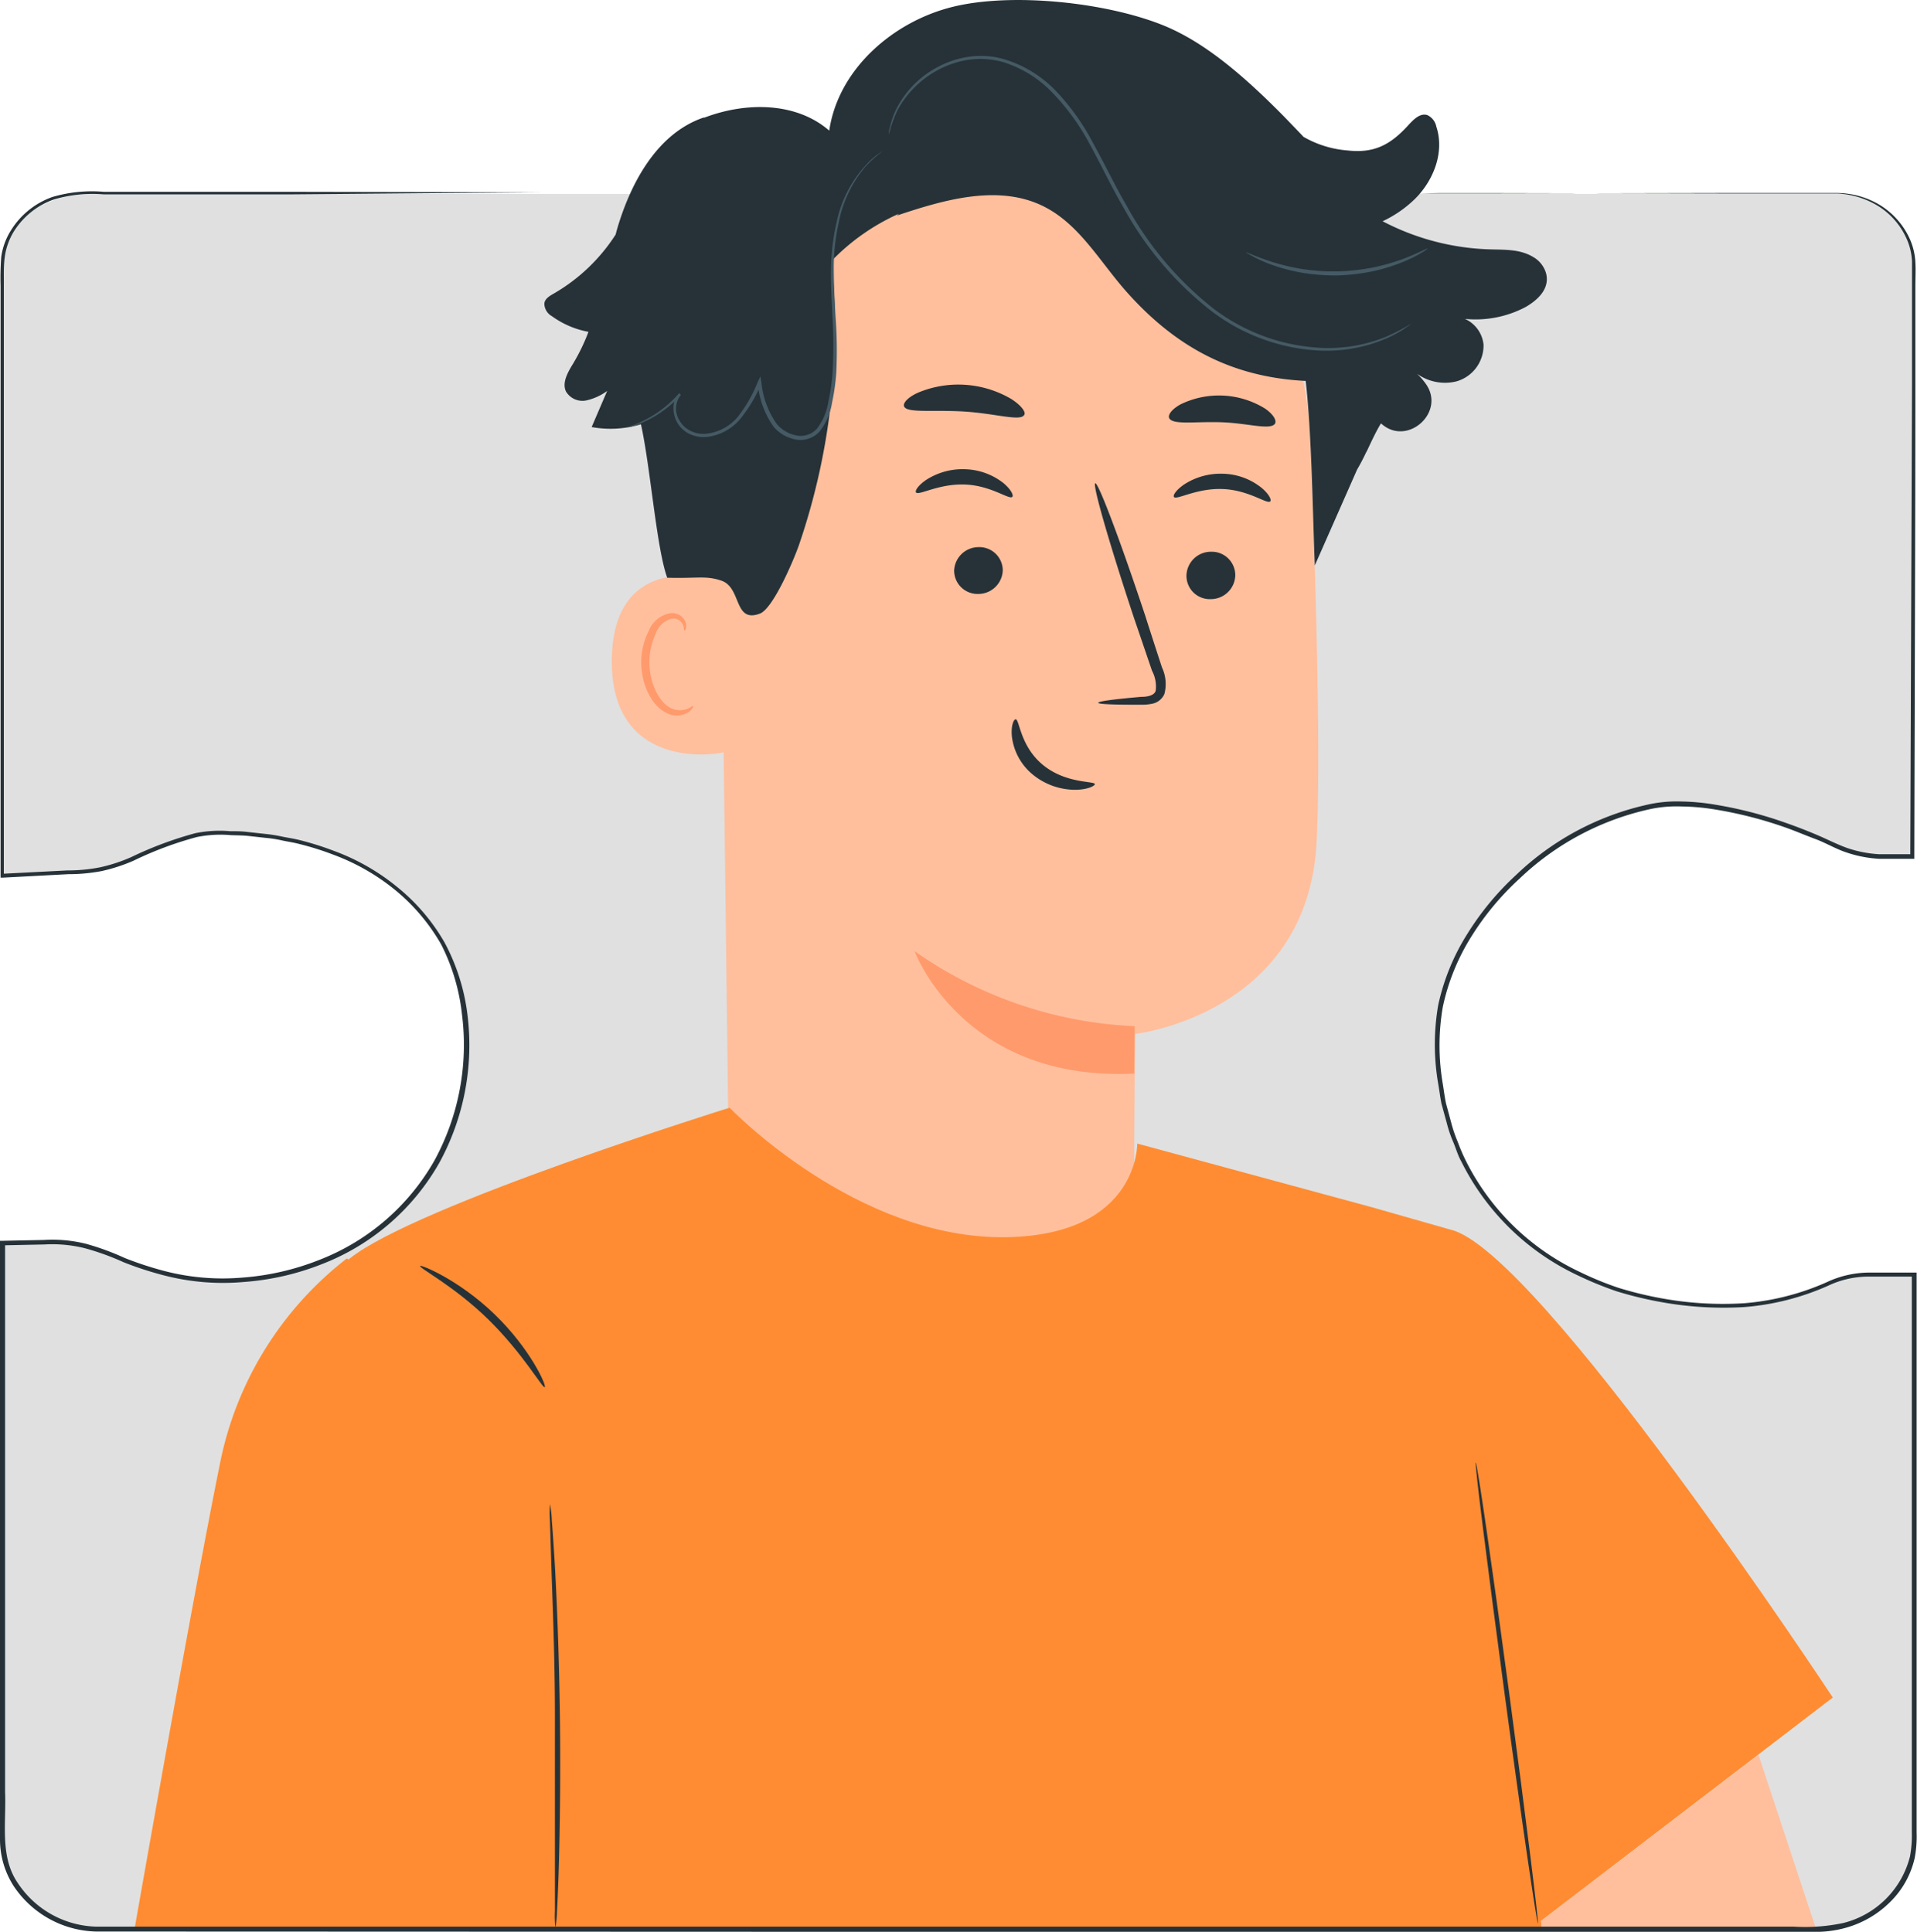 <svg xmlns="http://www.w3.org/2000/svg" viewBox="0 0 199.85 201.43"><defs><style>.cls-1{fill:#e0e0e0;}.cls-2{fill:#ffbf9d;}.cls-3{fill:#ff9a6c;}.cls-4{fill:#263238;}.cls-5{fill:#455a64;}.cls-6{fill:#ff8c32;}</style></defs><g id="Слой_2" data-name="Слой 2"><g id="Character_1" data-name="Character 1"><path class="cls-1" d="M194.86,133a10.52,10.52,0,0,0-4.63,1.11,26.27,26.27,0,0,1-10.44,2.15c-15.28,0-29.95-9.05-29.95-27.78,0-11.17,11.44-22.51,22.71-24.38,5.67-.94,14,1.83,18.46,4a13,13,0,0,0,5.64,1.32h2.76l.18-61.61c0-4.19-3.73-7.59-7.14-7.59H9.8C4,20.17.25,23.57.25,27.76V91.32l7.35-.39a14.48,14.48,0,0,0,5-.89c3.18-1.17,6.5-3.21,10.15-3.21,15.66,0,26.57,8.84,25.94,23.22-.55,12.67-9.93,22.56-23.83,23.45a28.4,28.4,0,0,1-13.23-2.65,15.67,15.67,0,0,0-6-1.35l-5.36.11v62.23c0,5.15,4.59,9.33,10.25,9.33H189.34c5.66,0,10.25-4.18,10.25-9.33v-58.9Z"/><path class="cls-2" d="M76,123,75.06,48.3C74.23,29.72,84.35,13.74,103,13.43l1.72.07a33.25,33.25,0,0,1,31.87,31.92c.63,16.11,1.12,33.92.66,42.53-1,17.83-18.91,19.86-18.91,19.86s-.11,10.85-.1,16.09l-5.66,11.31-4.83-2.65Z"/><path class="cls-3" d="M118.29,107a43.09,43.09,0,0,1-22.94-7.82s5,13.63,22.9,12.76Z"/><path class="cls-4" d="M128.78,60a2.55,2.55,0,0,1-2.56,2.47A2.43,2.43,0,0,1,123.69,60a2.55,2.55,0,0,1,2.55-2.47A2.45,2.45,0,0,1,128.78,60Z"/><path class="cls-4" d="M132.42,52.28c-.33.32-2.2-1.18-4.94-1.29s-4.81,1.18-5.09.83c-.14-.15.21-.74,1.11-1.34a7,7,0,0,1,4.09-1.08,6.65,6.65,0,0,1,3.91,1.45C132.32,51.53,132.58,52.14,132.42,52.28Z"/><path class="cls-4" d="M104.54,59.46A2.55,2.55,0,0,1,102,61.93a2.44,2.44,0,0,1-2.53-2.41A2.55,2.55,0,0,1,102,57.05,2.44,2.44,0,0,1,104.54,59.46Z"/><path class="cls-4" d="M105.53,51.81c-.33.32-2.21-1.19-4.94-1.29s-4.81,1.18-5.09.83c-.14-.16.2-.74,1.1-1.34a7,7,0,0,1,4.1-1.08,6.77,6.77,0,0,1,3.91,1.44C105.43,51.06,105.69,51.67,105.53,51.81Z"/><path class="cls-4" d="M114.49,73.28c0-.16,1.71-.38,4.48-.62.71,0,1.37-.16,1.51-.63a3.47,3.47,0,0,0-.38-2.09c-.59-1.73-1.2-3.53-1.85-5.42-2.56-7.71-4.38-14-4.07-14.13s2.64,6.06,5.2,13.77q.91,2.85,1.76,5.44a4.07,4.07,0,0,1,.25,2.76,1.75,1.75,0,0,1-1.19,1,4.91,4.91,0,0,1-1.2.12C116.22,73.49,114.49,73.43,114.49,73.28Z"/><path class="cls-4" d="M106.77,43.27c-.4.69-3-.16-6.27-.36s-6,.19-6.25-.55c-.13-.35.44-1,1.61-1.48a10.9,10.9,0,0,1,9.53.7C106.47,42.26,107,43,106.77,43.27Z"/><path class="cls-4" d="M132.88,44.23c-.59.61-2.8-.1-5.49-.2s-5,.29-5.47-.38c-.22-.32.15-.93,1.16-1.49a9.13,9.13,0,0,1,8.83.46C132.84,43.28,133.14,43.93,132.88,44.23Z"/><path class="cls-2" d="M76,60.72c-.29-.15-12.1-4.13-12.22,8.08S75.92,78.6,76,78.25,76,60.72,76,60.72Z"/><path class="cls-3" d="M72.26,73.59c-.05,0-.21.15-.58.31a2.13,2.13,0,0,1-1.59,0c-1.28-.49-2.35-2.55-2.39-4.75a7.06,7.06,0,0,1,.63-3,2.45,2.45,0,0,1,1.61-1.62,1.08,1.08,0,0,1,1.25.6c.16.34.08.59.15.61s.26-.21.17-.71a1.37,1.37,0,0,0-.48-.77,1.58,1.58,0,0,0-1.17-.32,3,3,0,0,0-2.24,1.87,7.31,7.31,0,0,0-.77,3.4c.06,2.46,1.3,4.77,3.06,5.3a2.25,2.25,0,0,0,1.94-.31C72.24,73.89,72.3,73.61,72.26,73.59Z"/><path class="cls-4" d="M105.88,75c.42,0,.44,2.78,2.85,4.76s5.39,1.66,5.41,2c0,.17-.66.55-1.92.59a7,7,0,0,1-4.52-1.56,6.05,6.05,0,0,1-2.21-4C105.38,75.65,105.69,75,105.88,75Z"/><path class="cls-4" d="M161.18,28.5a2.88,2.88,0,0,0-1.34-1.7c-1.39-.84-3-.75-4.56-.8a25.69,25.69,0,0,1-11.14-2.93,12.33,12.33,0,0,0,3.31-2.27c2-1.94,3.17-4.94,2.29-7.59A1.68,1.68,0,0,0,148.8,12c-.79-.25-1.49.52-2.05,1.13-1.84,2-3.53,2.86-6.24,2.56a10.85,10.85,0,0,1-4.63-1.43l-.15-.17-1.84-1.91h0c-4.54-4.61-8.45-7.81-12.5-9.49C115.45.25,105.49-.83,99.26.73S87.38,7.26,86.45,13.62c-3.46-3-8.69-3-13-1.36l-.11,0c-4.75,1.63-7.49,6.6-8.94,11.4-.08.27-.15.53-.22.8a18.89,18.89,0,0,1-6.43,6.14c-.46.26-1,.58-1,1.1a1.53,1.53,0,0,0,.79,1.27,9.37,9.37,0,0,0,3.81,1.63,20.59,20.59,0,0,1-1.6,3.31c-.55.9-1.19,2-.74,2.92a2,2,0,0,0,2.08.93,5.82,5.82,0,0,0,2.21-1l-1.62,3.77a11,11,0,0,0,5.14-.29c1,4.52,1.61,12.88,2.74,16,3.24.09,4-.25,5.66.31,2.11.73,1.26,4.46,4,3.43,1.41-.53,3.62-5.81,4.1-7.23A69.71,69.71,0,0,0,86.7,27.2a22.43,22.43,0,0,1,7-4.91l-.21.19c5-1.68,10.68-3.32,15.39-.92,3.65,1.86,5.77,5.69,8.48,8.77,5.14,5.82,11,9,18.76,9.39.63,5.4.74,14.21.95,19.24l4.41-10v0c.35-.59.65-1.18.93-1.77l.1-.18v0c.45-.95.88-1.9,1.44-2.84l.05,0c2.7,2.44,6.76-1.19,4.64-4.15a7.07,7.07,0,0,0-1.5-1.54,5,5,0,0,0,4.72,1.28,3.89,3.89,0,0,0,2.8-3.83,3.31,3.31,0,0,0-1.94-2.68A11.15,11.15,0,0,0,159.07,32C160.34,31.26,161.59,30.09,161.18,28.5Z"/><path class="cls-5" d="M92.05,15.74a13.29,13.29,0,0,0-1.81,1.62,12.75,12.75,0,0,0-2.81,5.9,21.71,21.71,0,0,0-.51,4.53c0,1.65.08,3.41.19,5.27a47.3,47.3,0,0,1,.07,5.86A22.1,22.1,0,0,1,86.74,42a6.45,6.45,0,0,1-1.3,3,2.69,2.69,0,0,1-2.53.82,4,4,0,0,1-2.25-1.31A9.11,9.11,0,0,1,79,39.94l.37.05a14.85,14.85,0,0,1-2.22,3.72,5.28,5.28,0,0,1-3.49,1.85,3.47,3.47,0,0,1-1.84-.34A2.93,2.93,0,0,1,70.57,44a3.11,3.11,0,0,1-.36-1.59A2.23,2.23,0,0,1,70.8,41l.19.17A11.57,11.57,0,0,1,67.12,44a10.63,10.63,0,0,1-1.2.45,1.89,1.89,0,0,1-.43.1,2.5,2.5,0,0,1,.41-.17c.27-.11.66-.26,1.16-.51A11.68,11.68,0,0,0,70.8,41l.18.18a2.29,2.29,0,0,0-.15,2.65A2.64,2.64,0,0,0,72,44.93a3,3,0,0,0,1.67.29,5,5,0,0,0,3.25-1.76A14.53,14.53,0,0,0,79,39.82l.27-.57.11.62A8.92,8.92,0,0,0,81,44.23a3.53,3.53,0,0,0,2,1.17,2.3,2.3,0,0,0,2.16-.69,6.08,6.08,0,0,0,1.19-2.79,21.28,21.28,0,0,0,.44-3,48.7,48.7,0,0,0,0-5.81c-.09-1.86-.19-3.63-.15-5.29a22.16,22.16,0,0,1,.57-4.6,12.48,12.48,0,0,1,3-5.94A7.24,7.24,0,0,1,92.05,15.74Z"/><path class="cls-5" d="M147.12,33.75s0,0-.14.12l-.45.32a6.4,6.4,0,0,1-.76.48,11.11,11.11,0,0,1-1.1.56A15.84,15.84,0,0,1,137,36.52a20.24,20.24,0,0,1-10.74-4.11,34.93,34.93,0,0,1-9.14-10.78c-1.28-2.18-2.31-4.41-3.45-6.47a23.62,23.62,0,0,0-3.94-5.48,12.06,12.06,0,0,0-5.11-3.19,8.81,8.81,0,0,0-2.71-.34,9.08,9.08,0,0,0-2.49.45,10.2,10.2,0,0,0-3.75,2.2,10.37,10.37,0,0,0-2.05,2.59,12,12,0,0,0-.95,2.67s0-.06,0-.19,0-.33.09-.54a8.48,8.48,0,0,1,.7-2,10.1,10.1,0,0,1,2-2.69,10.42,10.42,0,0,1,3.82-2.31,9.53,9.53,0,0,1,2.57-.49,8.64,8.64,0,0,1,2.82.33A12.43,12.43,0,0,1,110,9.4,24.19,24.19,0,0,1,114,15c1.16,2.08,2.2,4.3,3.46,6.46a35,35,0,0,0,9,10.68A20.11,20.11,0,0,0,137,36.22a16,16,0,0,0,7.58-1.14A24.82,24.82,0,0,0,147.12,33.75Z"/><path class="cls-5" d="M148.84,25.92a3.33,3.33,0,0,1-.65.44,13.35,13.35,0,0,1-1.9.94,19,19,0,0,1-3,.95,21.46,21.46,0,0,1-3.85.47,21.19,21.19,0,0,1-3.86-.31,19.2,19.2,0,0,1-3.05-.82,14.46,14.46,0,0,1-1.95-.87c-.44-.24-.68-.38-.66-.41s1,.45,2.7,1a22.87,22.87,0,0,0,3,.72,22.61,22.61,0,0,0,3.79.27,22.87,22.87,0,0,0,3.78-.42,22.53,22.53,0,0,0,3-.85C147.84,26.41,148.8,25.85,148.84,25.92Z"/><path class="cls-6" d="M191.07,177s-30.78-46.75-39.87-48.79l-8.1-2.31h0l-24.54-6.66s.18,9.46-13.5,9.76c-15.75.34-29-13.5-29-13.5s-32.74,10.2-39.62,15.74S40.93,201,40.93,201H160.74l-.09-.7Z"/><path class="cls-6" d="M36.16,131.22a35.86,35.86,0,0,0-13.24,21.45C20,167.08,14.05,201,14.05,201l50.08,0s-2.3-20.92-2.3-22.5-8.67-35.87-9.19-36.66S36.16,131.22,36.16,131.22Z"/><path class="cls-4" d="M43.8,132c-.13.23,3.58,2.1,7.17,5.64s5.6,7.15,5.82,7-1.5-4-5.24-7.61S43.85,131.84,43.8,132Z"/><path class="cls-4" d="M57.91,201a9.9,9.9,0,0,1-.06-1.74c0-1.2,0-2.8,0-4.73,0-4,0-9.51,0-15.61s-.24-11.61-.37-15.61c-.06-1.93-.11-3.52-.15-4.73a13.06,13.06,0,0,1,0-1.74,10.06,10.06,0,0,1,.2,1.73c.09,1.12.2,2.73.32,4.73.22,4,.44,9.51.52,15.61s0,11.63-.11,15.63c-.06,2-.13,3.61-.19,4.73A13.55,13.55,0,0,1,57.91,201Z"/><polygon class="cls-2" points="183.32 182.96 189.34 201.17 160.74 200.98 160.65 200.28 183.32 182.96"/><path class="cls-4" d="M153.85,152.5c.14,0,1.7,10.72,3.48,24s3.1,24,3,24.06-1.7-10.72-3.48-24S153.71,152.52,153.85,152.5Z"/><path class="cls-4" d="M148,20.17l2.05,0,6,0,23.24-.05h8c1.41,0,2.84,0,4.32,0A9,9,0,0,1,196,21.39a8,8,0,0,1,3.11,3.55,6.8,6.8,0,0,1,.57,2.4c.05.84,0,1.65,0,2.49q0,5,0,10.43c0,14.42-.07,30.87-.11,49.11v.18h-.18c-1.14,0-2.27,0-3.43,0a12.77,12.77,0,0,1-3.45-.66c-1.13-.37-2.16-1-3.24-1.4s-2.18-.88-3.31-1.27a42.77,42.77,0,0,0-7-1.79,23.36,23.36,0,0,0-3.64-.34,13.27,13.27,0,0,0-3.66.36,28.53,28.53,0,0,0-13.24,7.16,28.82,28.82,0,0,0-5,6,22.7,22.7,0,0,0-3,7.35,23.68,23.68,0,0,0,0,8.1c.11.68.19,1.36.33,2l.54,2a14.22,14.22,0,0,0,.68,2,20.13,20.13,0,0,0,.82,1.92,25.31,25.31,0,0,0,11.94,11.66,33.52,33.52,0,0,0,4,1.64,38.21,38.21,0,0,0,4.25,1.05,35.63,35.63,0,0,0,8.82.56,26.26,26.26,0,0,0,8.65-2.2,10.46,10.46,0,0,1,4.52-1h4.84v.24q0,19.44,0,40v18.14a12.06,12.06,0,0,1-.2,2.66,9.29,9.29,0,0,1-2.61,4.64,10.54,10.54,0,0,1-4.65,2.66,11.58,11.58,0,0,1-2.68.4c-.9,0-1.78,0-2.67,0H92.86L10,201.4a10.63,10.63,0,0,1-8.6-4.78A9,9,0,0,1,0,191.79V167.35q0-19.29,0-37.74v-.23H.25l4.35-.09A14.49,14.49,0,0,1,9,129.7,26.92,26.92,0,0,1,13,131.17a36.47,36.47,0,0,0,4,1.32,24.12,24.12,0,0,0,8.31.72,27.06,27.06,0,0,0,8-1.85,23.57,23.57,0,0,0,12-10.39,25.2,25.2,0,0,0,2.85-15.21A21.05,21.05,0,0,0,46,98.49a20.41,20.41,0,0,0-4.84-5.72,22.47,22.47,0,0,0-6.43-3.66,29.53,29.53,0,0,0-3.5-1.1c-.59-.16-1.19-.24-1.79-.37a13.59,13.59,0,0,0-1.79-.28l-1.8-.2c-.6-.06-1.2-.06-1.8-.08a12.24,12.24,0,0,0-3.53.2,37.07,37.07,0,0,0-6.59,2.46,18,18,0,0,1-3.35,1.09,18.67,18.67,0,0,1-3.47.32l-6.8.36H.06v-.2c0-20.56,0-39.17,0-55.52,0-2,0-4,0-6a29.05,29.05,0,0,1,.07-3,7,7,0,0,1,1-2.75,8.35,8.35,0,0,1,4.33-3.5A14.65,14.65,0,0,1,10.82,20l19.15,0,26.52.05,6.89,0,2.35,0-2.35,0-6.89,0L30,20.27l-19.15,0a14.21,14.21,0,0,0-5.26.54,8.07,8.07,0,0,0-4.18,3.38,6.87,6.87,0,0,0-.92,2.65C.36,27.8.41,28.8.4,29.78v6c0,16.35,0,35,0,55.52l-.2-.19L7,90.76a17.67,17.67,0,0,0,3.41-.32,16.9,16.9,0,0,0,3.27-1.07,38.79,38.79,0,0,1,6.67-2.49A12.64,12.64,0,0,1,24,86.67c.6,0,1.21,0,1.81.08l1.82.2a16,16,0,0,1,1.82.29c.6.12,1.21.21,1.81.36a31.76,31.76,0,0,1,3.55,1.12,22.76,22.76,0,0,1,6.54,3.72,20.65,20.65,0,0,1,5,5.84,21.36,21.36,0,0,1,2.37,7.42,25.59,25.59,0,0,1-2.89,15.49,24,24,0,0,1-12.22,10.6,27.45,27.45,0,0,1-8.18,1.88,24.46,24.46,0,0,1-8.46-.72,34.89,34.89,0,0,1-4.09-1.34,27.11,27.11,0,0,0-4-1.45,14,14,0,0,0-4.23-.4l-4.35.09.23-.24q0,18.42,0,37.74,0,9.66,0,19.51c.13,3.24-.57,6.74,1.33,9.49A10.11,10.11,0,0,0,10,200.89l82.83,0H187a19.14,19.14,0,0,0,5.21-.39,9.56,9.56,0,0,0,6.91-6.93,12,12,0,0,0,.19-2.55v-7.82q0-5.19,0-10.32,0-20.5,0-40l.23.23-4.6,0a9.86,9.86,0,0,0-4.33.94,26.55,26.55,0,0,1-8.8,2.24,36.54,36.54,0,0,1-8.94-.58,39.28,39.28,0,0,1-4.31-1.06,36.35,36.35,0,0,1-4.08-1.67,25.78,25.78,0,0,1-12.14-11.88c-.35-.61-.54-1.31-.83-2a13.09,13.09,0,0,1-.68-2l-.55-2c-.14-.69-.22-1.38-.34-2.07a24.06,24.06,0,0,1,0-8.25,23,23,0,0,1,3.08-7.48,29.44,29.44,0,0,1,5.08-6.11,28.82,28.82,0,0,1,13.44-7.24,13.94,13.94,0,0,1,3.75-.38,23.78,23.78,0,0,1,3.69.36,42.39,42.39,0,0,1,7.05,1.82c1.13.39,2.24.82,3.33,1.28s2.12,1,3.21,1.39a12.43,12.43,0,0,0,3.34.65c1.13,0,2.29,0,3.42,0l-.18.18c.07-18.24.13-34.69.18-49.11q0-5.4,0-10.43c0-.83,0-1.67,0-2.47a6.52,6.52,0,0,0-.55-2.32,7.71,7.71,0,0,0-3-3.45,8.89,8.89,0,0,0-4.22-1.29c-1.46,0-2.91,0-4.31,0h-8l-23.24-.05-6,0Z"/></g></g></svg>